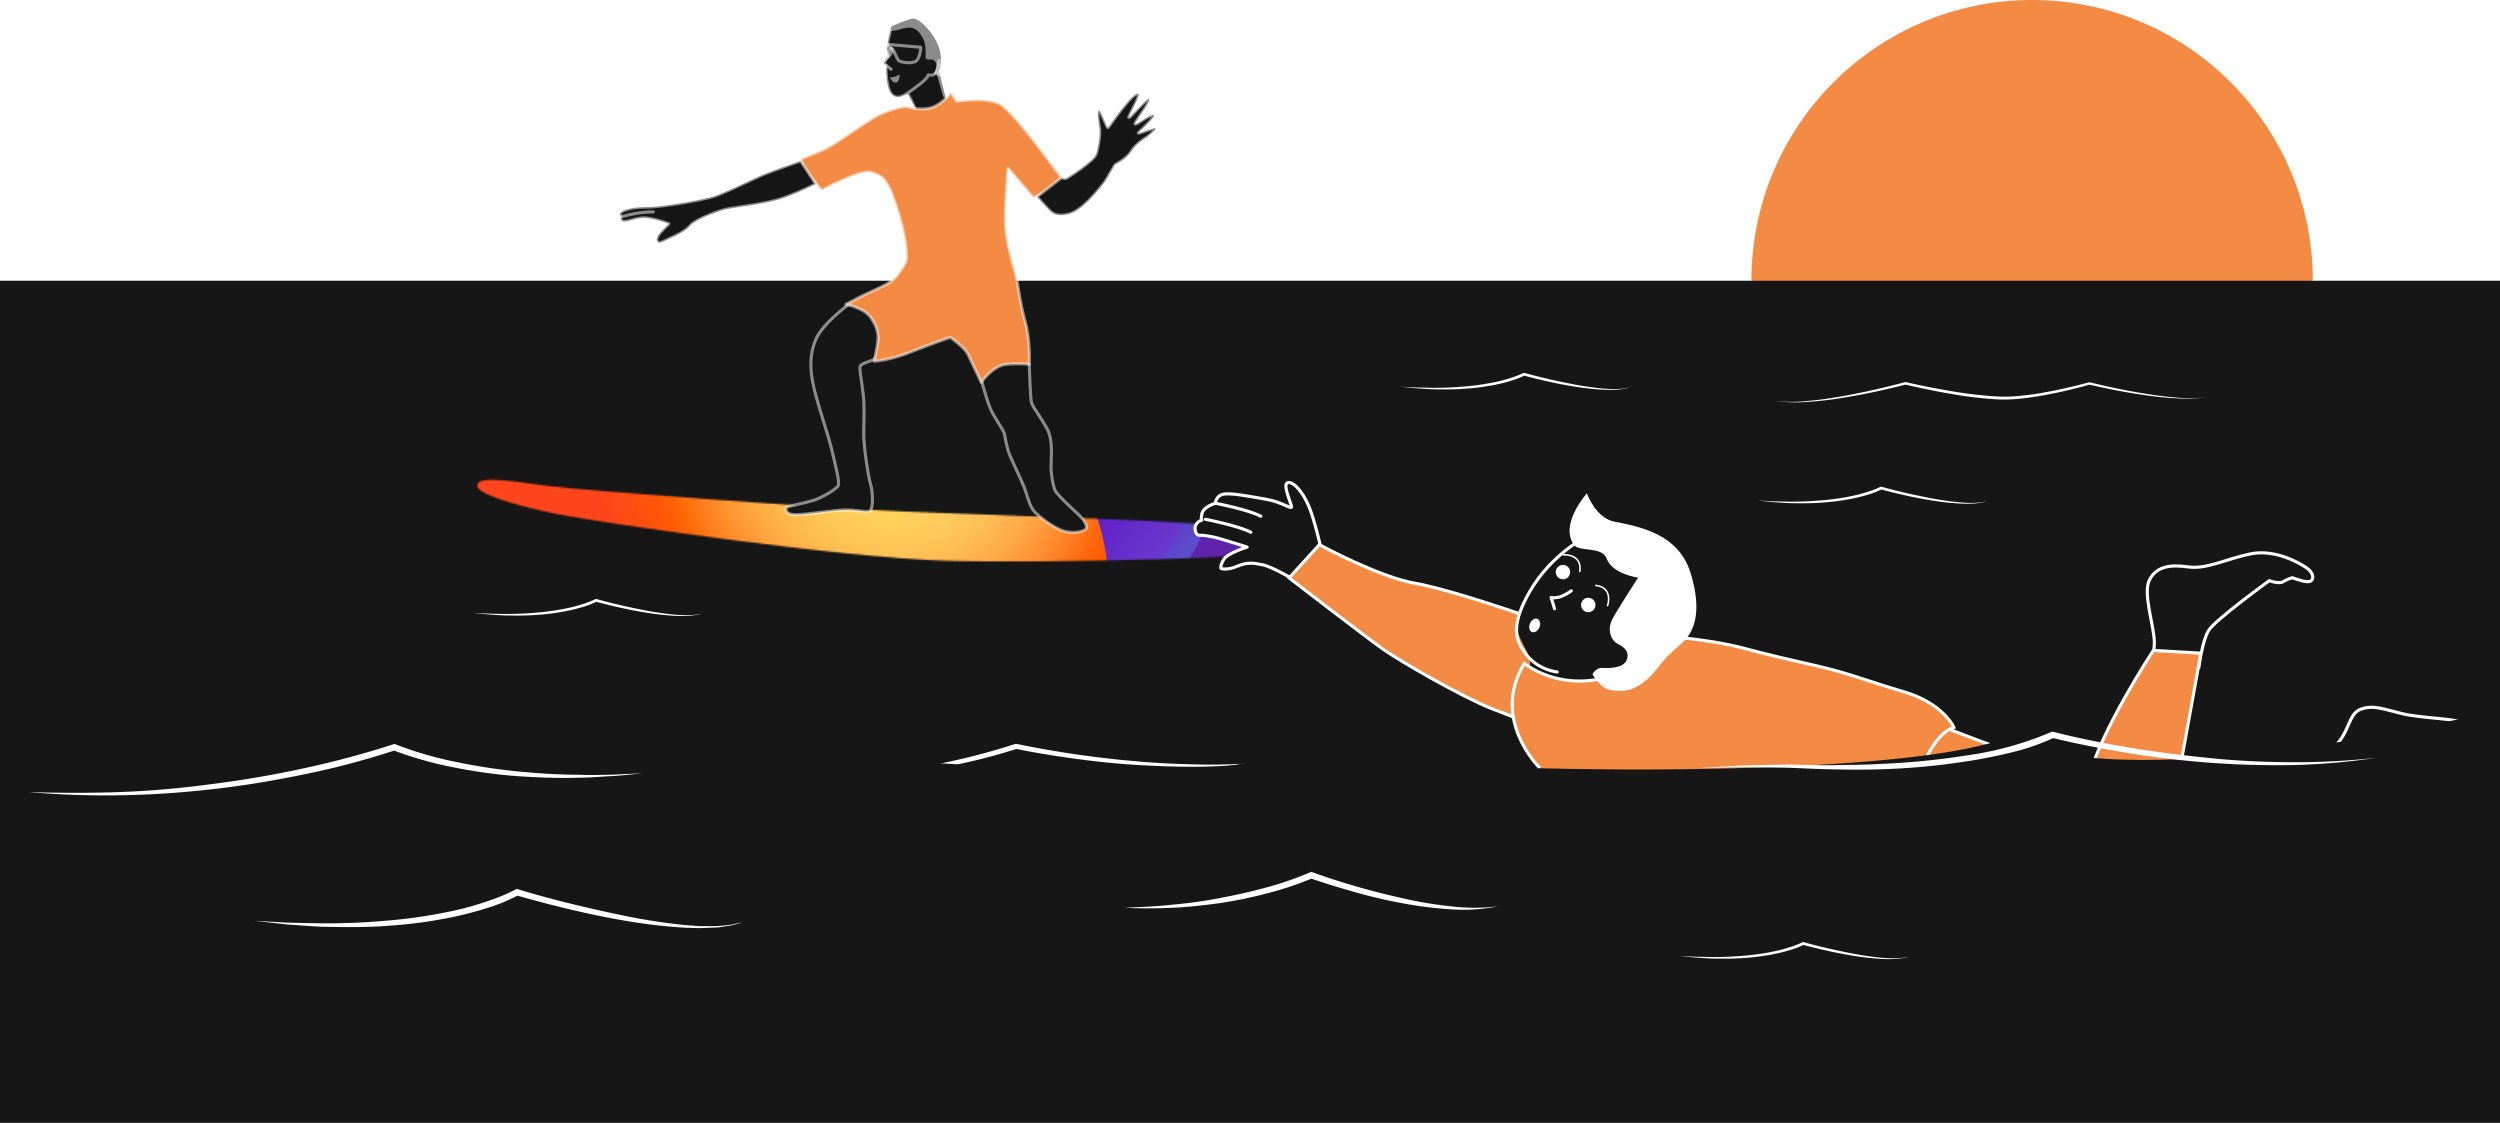 <svg xmlns="http://www.w3.org/2000/svg" fill="none" viewBox="0 0 1603 720"><path fill="#F48B44" d="M1303 0c99.41 0 180 80.589 180 180s-80.59 180-180 180-180-80.589-180-180S1203.59 0 1303 0z"/><path fill="#161616" d="M0 180h1603v540H0V180z"/><path fill="#161616" d="M1076.68 524.597c-7.57.798-15.2.673-22.73-.375a217.537 217.537 0 0 1-22.36-4.091c-7.37-1.749-14.71-3.685-21.86-5.933-7.16-2.249-14.494-4.528-21.52-7.183l-1.062-.374-1.187.468a185.629 185.629 0 0 1-21.235 6.995c-7.245 1.968-14.583 3.623-21.86 5.09-7.276 1.468-14.864 2.655-22.39 3.592-7.526.936-15.084 1.686-22.735 2.498 7.627.895 15.307 1.26 22.984 1.093h5.778l5.777-.406c3.841-.219 7.651-.718 11.492-1.218a188.597 188.597 0 0 0 22.703-4.559 145.663 145.663 0 0 0 22.078-7.651h-2.248a314.885 314.885 0 0 0 22.175 6.62c7.46 1.936 14.96 3.623 22.54 4.903a176.626 176.626 0 0 0 22.96 2.529c7.62.428 15.27-.245 22.7-1.998z"/><path fill="#fff" d="M1415 254.612c-6.28.837-12.63.947-18.94.33-6.32-.465-12.6-1.279-18.85-2.268-12.53-1.938-24.96-4.515-37.28-7.558h-.36c-9.6 2.597-19.34 4.845-29.14 6.589-4.84.892-9.76 1.583-14.75 2.074-4.91.545-9.86.694-14.79.446a257.79 257.79 0 0 1-29.58-3.411 476.437 476.437 0 0 1-29.33-5.814h-.36c-13.69 3.643-27.51 6.841-41.46 9.244-6.97 1.202-13.98 2.229-21.01 2.849-7.03.801-14.12.769-21.15-.097a91.126 91.126 0 0 0 21.19.678c7.06-.445 14.13-1.24 21.12-2.383 6.99-1.144 14-2.384 20.93-3.876 6.94-1.493 13.88-3.024 20.76-4.845h-.36a469.979 469.979 0 0 0 29.39 5.988c9.86 1.787 19.8 2.964 29.78 3.527 5.02.23 10.04.062 15.04-.504 4.97-.523 9.93-1.259 14.85-2.17a330.666 330.666 0 0 0 29.25-6.803h-.34c12.4 2.888 24.89 5.272 37.48 7.016 6.28.872 12.6 1.492 18.93 1.783 6.34.463 12.7.197 18.98-.795zM806.648 489.21c-12.991.781-25.981 1.312-38.972.968-12.991-.343-25.92-.812-38.849-2.029A650.894 650.894 0 0 1 651.85 477H651.006a424.117 424.117 0 0 1-42.72 11.461 513.266 513.266 0 0 1-43.72 7.526c-14.708 1.873-29.385 3.372-44.156 3.903-14.771.531-29.605.469-44.407 0a421.695 421.695 0 0 0 44.438 1.562c14.864-.25 29.667-1.312 44.438-3.123 14.771-1.811 29.448-4.122 43.969-7.183a372.09 372.09 0 0 0 43.189-11.023h-.843c12.803 2.623 25.67 4.684 38.567 6.433 12.897 1.749 25.888 3.123 38.879 3.903 12.991.781 26.013 1.281 39.036 1.187 13.022-.094 26.044-1.03 38.972-2.436z"/><path fill="#161616" d="M571.703 16.89c-.376-.13-2.644 10.449-2.891 12.459-.247 2.01.376 6.17.376 6.17l-2.774 4.408 1.892 2.645s-.376 12.717 2.774 16.996c3.15 4.278 7.053 2.139 7.053 2.139l4.031-1.516 4.913 9.696s6.418 3.268 12.964.882c6.547-2.386 6.171-8.686 6.171-8.686l-4.278-16.867s3.655-7.428-.882-17.242c-4.537-9.815-12.459-16.115-15.362-16.115-2.915 0-13.987 5.031-13.987 5.031z"/><mask id="a" style="mask-type:alpha" width="529" height="53" x="306" y="307" maskUnits="userSpaceOnUse"><path fill="#FFEC00" d="M797.273 338.272c-57.241-5.325-117.302-6.265-215.645-10.202-55.631-2.234-208.934-13.682-229.844-16.42-25.459-3.338-43.924-6.653-45.699-.894-1.774 5.771 24.401 13.317 50.142 18.642 25.74 5.324 183.252 28.397 251.576 30.172 68.324 1.774 215.199-2.222 224.954-6.653 9.768-4.443-25.928-13.752-35.484-14.645z"/></mask><g mask="url(#a)"><path fill="#161616" d="M797.273 338.272c-57.241-5.325-117.302-6.265-215.645-10.202-55.631-2.234-208.934-13.682-229.844-16.42-25.459-3.338-43.924-6.653-45.699-.894-1.774 5.771 24.401 13.317 50.142 18.642 25.74 5.324 183.252 28.397 251.576 30.172 68.324 1.774 215.199-2.222 224.954-6.653 9.768-4.443-25.928-13.752-35.484-14.645z"/><g filter="url(#filter0_f_416_670)"><path fill="url(#paint0_radial_416_670)" d="M479.696 366.24c25.4 60.205 94.797 88.419 155.002 63.019l67.988-28.685c60.204-25.4 88.419-94.797 63.018-155.001l-28.433-67.394c-25.4-60.204-94.797-88.419-155.002-63.018l-67.988 28.684c-60.204 25.4-88.419 94.797-63.018 155.001l28.433 67.394z"/><path stroke="#00E29A" stroke-width="13.902" d="M479.696 366.24c25.4 60.205 94.797 88.419 155.002 63.019l67.988-28.685c60.204-25.4 88.419-94.797 63.018-155.001l-28.433-67.394c-25.4-60.204-94.797-88.419-155.002-63.018l-67.988 28.684c-60.204 25.4-88.419 94.797-63.018 155.001l28.433 67.394z"/></g><g filter="url(#filter1_f_416_670)"><rect width="287.824" height="287.489" fill="url(#paint1_radial_416_670)" rx="131.735" transform="scale(1 -1) rotate(30.043 1113.764 606.77)"/></g><g filter="url(#filter2_f_416_670)"><path fill="url(#paint2_radial_416_670)" d="M542.93 541.862c54.279 59.268 146.327 63.312 205.594 9.033l86.749-79.446c59.267-54.279 63.311-146.327 9.032-205.594l-70.246-76.703c-54.279-59.267-146.326-63.311-205.594-9.032l-86.748 79.446c-59.268 54.279-63.312 146.327-9.033 205.594l70.246 76.702z"/></g><g filter="url(#filter3_f_416_670)"><rect width="418.717" height="418.23" fill="url(#paint3_radial_416_670)" rx="162.023" transform="scale(1 -1) rotate(30.043 1433.802 438.23)"/></g><g filter="url(#filter4_f_416_670)"><path fill="url(#paint4_angular_416_670)" d="M435.981 216.104c-38.68 71.043-12.176 160.136 58.866 198.816 71.043 38.68 160.258 12.59 198.938-58.452 38.679-71.043 12.176-160.136-58.866-198.816-71.043-38.68-160.258-12.59-198.938 58.452z"/></g></g><path fill="#161616" stroke="#fff" stroke-linecap="round" stroke-linejoin="round" stroke-miterlimit="10" stroke-opacity=".5" stroke-width="2" d="M559.82 230.844s-7.922 2.351-8.345 4.067c-.424 1.716.646 7.275 1.927 17.019 1.281 9.744.106 23.014.541 30.184.423 7.169 2.574 22.696 4.278 28.361 1.716 5.677 1.493 15.633-.211 16.914-1.716 1.281-5.889.106-11.778-.318-5.888-.423-12.2.541-18.841 1.282-6.641.752-16.913 2.35-20.439 1.281-3.527-1.07-2.892-3.315-2.892-4.067 0-.752 12.847-3.209 17.877-4.819 5.031-1.61 14.892-7.346 15.574-9.532.682-2.187-.67-8.416-4.043-22.227-3.373-13.81-10.108-31.829-12.459-44.452-2.363-12.624-.423-20.91 2.022-26.775 4.137-9.944 21.051-22.567 21.051-22.567s14.445-2.986 20.521 12.2c6.054 15.186-4.783 23.449-4.783 23.449zM659.956 233.615s.647 22.32 1.528 24.894c.893 2.563 4.937 7.699 9.474 15.598 4.537 7.898 2.962 18.171 2.962 24.588 0 6.418 1.387 12.542 2.374 15.304.987 2.762 10.954 11.941 14.61 15.303 3.655 3.362 7.804 8.792 4.537 10.567-3.256 1.774-9.968 2.35-15.774-.259-5.806-2.609-15.679-9.579-17.995-13.787-2.327-4.208-3.197-8.851-4.936-13.352-1.74-4.502-7.252-15.821-9.145-20.322-1.892-4.502-2.903-10.591-3.479-13.646-.576-3.056-6.817-10.884-9.285-16.985-2.469-6.1-6.1-19.734-6.1-19.734s.811-11.918 12.6-14.492c11.8-2.574 18.629 6.323 18.629 6.323z"/><path fill="#fff" fill-opacity=".5" d="M595.671 38.246c-1.187.235-2.257-.717-2.198-1.928.164-3.255.094-8.497-1.658-11.694-2.703-4.925-5.324-7.593-10.754-6.724-5.43.87-8.698 3.256-13.258.647-4.561-2.61-5.865-4.995-5.865-4.995s4.125.211 8.909-4.784c4.784-4.996 8.698-10.214 15.867-6.524 7.17 3.691 3.479 5.866 9.779 7.17 6.3 1.305 10.873-1.74 16.738 3.044s1.304 21.956-1.517 28.268a23.423 23.423 0 0 1-3.655 5.724c-1.998 2.316-5.371 2.868-8.063 1.434l-1.222-.658s3.22-4.96.834-7.781c-1.152-1.34-2.68-1.458-3.937-1.199zM570.5 49.552s1.528.224 3.338-.435c1.822-.658 2.986-1.375 2.986-1.375s.141 4.36-2.104 5.16c-2.245.8-4.22-3.35-4.22-3.35z"/><path stroke="#fff" stroke-linecap="round" stroke-linejoin="round" stroke-miterlimit="10" stroke-opacity=".5" stroke-width="2" d="M569.032 29.125s3.631 1.892 2.691 4.22c-.94 2.327-5.089 5.888-5.16 6.687-.07.8 4.866 4.361 4.866 4.361"/><path stroke="#fff" stroke-linecap="round" stroke-linejoin="round" stroke-miterlimit="10" stroke-opacity=".5" stroke-width="2" d="M570.848 19.828s-2.104 8.428-2.257 10.825c-.141 2.398.94 5.736.94 5.736"/><path stroke="#fff" stroke-linecap="round" stroke-linejoin="round" stroke-opacity=".5" stroke-width="2" d="M563.025 27.959l27.39 2.34s-.226 5.94-2.629 8.5c-2.403 2.56-10.549 1.14-11.655-.048-1.106-1.188-3.275-7.68-4.497-7.778-2.351-.187-3.126 7.695-4.35 8.068-1.223.372-2.894-.977-4.291-2.267-2.15-1.99.032-8.815.032-8.815z"/><path stroke="#fff" stroke-linecap="round" stroke-linejoin="round" stroke-miterlimit="10" stroke-opacity=".5" stroke-width="2" d="M567.938 41.853s.141 10.825 2.256 16.138c2.104 5.3 5.959 4.725 8.651 3.561 2.692-1.164 12.647-8.58 14.61-10.825 1.963-2.257 1.822-2.762 1.822-2.762s2.762 1.093 4.501-1.093c1.74-2.187 2.328-8.063 2.328-8.063M601.344 46.285l4.302 15.139M581.898 59.848s4.314 7.698 4.467 9.473"/><path fill="#F48B44" stroke="#fff" stroke-linecap="round" stroke-linejoin="round" stroke-opacity=".5" stroke-width="2" d="M609.693 59.227s-5.841 8.674-14.01 10.178c-8.181 1.505-14.269-1.246-14.269-1.246s-11.507 1.234-21.897 7.617c-10.391 6.382-25.153 17.313-30.983 19.864-5.83 2.55-15.315 6.382-15.315 6.382s.728 4.737 4.56 9.473c3.832 4.737 9.109 10.567 9.109 10.567s25.518-13.858 31.712-11.483c6.194 2.374 9.473 1.645 16.044 21.321 6.558 19.687 7.475 33.545 6.018 36.272-1.458 2.738-6.054 10.449-10.567 13.129-5.936 3.514-15.868 7.534-19.147 9.356-3.279 1.821-8.557 4.501-8.557 4.501s11.343 2.139 15.739 8.157c4.842 6.618 5.406 11.895 4.49 17.361-.917 5.465-2.01 10.931-2.01 10.931s10.026-.553 23.155-5.83c13.128-5.29 25.517-9.474 25.517-9.474s9.297 6.382 11.483 11.119 8.392 17.713 8.392 17.713 7.323-10.531 15.703-11.448c8.381-.917 15.104-.071 15.104-.071s.917-14.95-2.739-27.891c-3.643-12.941-4.56-25.517-6.382-31.347-1.822-5.83-5.83-20.957-6.194-31.171-.365-10.202 1.645-35.367 1.645-35.367l16.22 18.959s7.652-3.103 12.036-5.101c4.373-2.01 6.018-7.652 6.018-7.652S649.762 70.122 640.1 66.102c-9.662-4.008-26.61-1.093-26.61-1.093l-3.797-5.782z"/><path fill="#161616" stroke="#fff" stroke-linecap="round" stroke-linejoin="round" stroke-miterlimit="10" stroke-opacity=".5" stroke-width="2" d="M523.122 118.017s-11.554 5.865-22.061 9.367c-10.508 3.503-30.995 5.689-35.979 6.912-4.983 1.222-19.17 6.476-22.496 10.413-3.326 3.938-9.544 6.477-14.446 8.839-4.901 2.363-5.512 2.457-6.57 1.399-1.046-1.046-.258-3.585 2.186-6.218a214.302 214.302 0 0 1 5.078-5.254s-12.259-4.548-17.866-3.679c-5.606.87-10.073 2.974-11.824 2.01-1.751-.964-1.14-2.715-1.14-2.715s-1.046-1.575.082-2.891c1.129-1.317 6.394-3.409 16.373-3.409 9.979 0 34.192-4.325 42.231-6.617 8.04-2.304 26.423-11.871 34.85-15.127 8.427-3.256 21.827-7.852 21.827-7.852l9.755 14.822z"/><path stroke="#fff" stroke-linecap="round" stroke-linejoin="round" stroke-miterlimit="10" stroke-opacity=".5" stroke-width="2" d="M398 139.117s11.119-3.409 20.839-3.244"/><path fill="#161616" stroke="#fff" stroke-linecap="round" stroke-linejoin="round" stroke-miterlimit="10" stroke-opacity=".5" stroke-width="2" d="M664.898 126.186s4.455 5.172 6.477 7.193c2.021 2.022 4.255 6.054 13.493 4.032 9.238-2.022 19.97-16.255 22.732-19.652 2.762-3.397 6.946-12.107 7.804-12.424.846-.317 7.146-3.714 10.014-8.274 2.868-4.573 7.476-7.452 9.38-8.722 1.916-1.27 6.688-5.207 6.159-6.053-.529-.846-10.837 3.503-11.155 3.185-.317-.317 11.895-10.837 9.885-11.683-2.021-.846-11.26 6.476-11.894 5.736-.635-.74 10.836-15.186 9.026-15.938-1.81-.74-12.752 12.753-13.07 11.789-.317-.952 7.805-14.28 6.159-15.186-3.514-1.94-18.888 21.321-19.523 21.639-.634.317-4.748-11.554-5.7-10.931-.952.634-1.082 2.903.247 11.119.705 4.407-.717 12.635-2.151 16.901-1.423 4.279-18.842 15.363-19.323 15.515-.471.153-2.915-.411-2.915-.411l-15.645 12.165z"/><path fill="#161616" stroke="#fff" stroke-linecap="round" stroke-linejoin="round" stroke-width="2" d="M847.58 353.952s-4.591-20.6-8.387-29.44c-3.796-8.839-9.411-15.596-13.315-15.092-3.904.504 1.852 12.909 2.276 15.339.404 2.432-5.847-2.803-16.043-4.573-10.196-1.77-22.924-4.348-27.77-3.281-4.845 1.067-5.028 5.757-5.028 5.757s-7.724 2.241-8.64 6.741c-.936 4.482-.107 4.167-.107 4.167s-4.583 1.123-4.269 5.761c.314 4.656 3.552 3.864 3.552 3.864s4.656-.037 13.031 2.41c9.505 2.778 16.788 5.207 16.788 5.207s-12.776 3.822-15.182 8.163c-2.406 4.341-1.587 5.524-1.587 5.524s3.539 1.48 10.478-1.448c6.938-2.928 10.683-1.961 16.414-.869 5.732 1.092 21.866 10.577 21.866 10.577l15.923-18.807z"/><path fill="#F48B44" stroke="#fff" stroke-miterlimit="10" stroke-width="2" d="M998.318 469.965s-23.514-8.326-42.189-15.735c-18.693-7.407-57.84-29.942-69.116-37.851-11.277-7.909-60.412-45.835-60.412-45.835l19.348-21.288s38.615 20.944 61.595 24.771c22.981 3.826 103.736 30.593 112.946 38.641 9.22 8.048-22.383 60.196-22.383 60.196l.211-2.899z"/><path stroke="#fff" stroke-linecap="round" stroke-linejoin="round" stroke-width="2" d="M779.297 322.665s20.642 3.967 29.146 8.328M772.875 332.954s20.642 3.967 29.146 8.328"/><path fill="#161616" d="M1009.03 486.732l18.96-50.427s25.08.838 26.51-21.981c1.43-22.819 13.66-45.665-.52-55.264-14.18-9.598-35.79-13.406-38.42-11.86-2.65 1.547-17.034 5.976-19.545 9.585a316.955 316.955 0 0 0-5.005 7.456s-16.763 23.615-18.35 34.058c-1.587 10.442 9.508 20.077 8.448 28.191-1.061 8.114 27.922 60.242 27.922 60.242z"/><path stroke="#fff" stroke-linecap="round" stroke-linejoin="round" stroke-miterlimit="10" d="M1030.76 388.376s4.08-11.6-7.6-13.011M1002.36 355.732s12.27-.929 10.59 10.716"/><path fill="#fff" d="M1018.71 392.52a4.614 4.614 0 0 0 4.29-4.912 4.61 4.61 0 0 0-4.91-4.29 4.6 4.6 0 0 0-4.29 4.912 4.61 4.61 0 0 0 4.91 4.29zM1002.49 371.43a4.614 4.614 0 0 0 4.29-4.912 4.612 4.612 0 1 0-4.29 4.912z"/><path fill="#161616" stroke="#fff" stroke-linecap="round" stroke-linejoin="round" stroke-miterlimit="10" stroke-width="2" d="M1490.36 522.503s11.16-10.399 31.65-17.797c20.49-7.399 65.6-3.207 67.64-4.796 2.02-1.588 5.04-8.153 3.87-10.549-1.16-2.397-5.32-5.805-5.32-5.805s.27-4.108-1.24-6.066c-1.51-1.957-4.67-2.383-4.67-2.383s.24-4.491-1.26-6.46c-1.51-1.958-4.07-2.248-4.07-2.248s2.07-.823.53-3.163c-1.54-2.34-25.35-2.741-37.26-5.637-11.92-2.918-18.57-5.84-26.72-2.773-8.16 3.068-6.95 16.338-18.15 25.193-11.22 8.866-25.45 16.316-25.45 16.316l20.45 26.168zM1409.89 428.11s2.11-17.005 6.24-23.809c4.12-6.804 38.95-31.988 38.95-31.988s6.11 2.377 8.85.674c2.73-1.704 5.96-2.56 5.96-2.56s9.69 3.895 11.91 2.04c2.22-1.855 1.21-5.612-3.03-8.502-4.25-2.89-19.86-12.06-35.7-8.818-15.84 3.241-28.13 10.045-40.03 8.348-11.9-1.696-20.6-.155-24.89 8.505-4.29 8.683 3.26 29.924 3.22 40.125-.05 10.201-4.59 33.659-4.59 33.659l33.11-17.674z"/><path stroke="#fff" stroke-linecap="round" stroke-linejoin="round" stroke-width="2" d="M1017.23 343.98s-22.544 11.323-36.394 35.37c-13.85 24.028-7.52 33.159-2.775 39.623 7.922 10.798 20.421 11.913 20.421 11.913"/><path fill="#161616" stroke="#fff" stroke-linecap="round" stroke-linejoin="round" stroke-width="2" d="M837.24 533.282s-13.037-18.088-16.68-22.205c-3.661-4.116-7.678-8.023-11.128-5.996-3.45 2.027-1.798 5.686 1.822 12.19s5.91 11.119 5.361 11.748c-.549.628-19.001.896-27.236 2.432-8.234 1.537-22.042 2.673-23.038 5.717-.996 3.044-.106 4.167 4.474 4.653 4.581.485 24.433.142 24.108 1.347-.325 1.205-31.432 4.898-35.093 6.532-3.661 1.634-4.239 4.853-3.517 6.782a16.25 16.25 0 0 0 1.823 3.445s-2.991 2.791-2.4 5.524c.592 2.734 3.459 4.13 3.459 4.13s.308 4.546 1.206 6.075c.898 1.529 17.227 2.404 17.227 2.404s12.002-1.607 18.261-2.825c6.259-1.218-15.522 3.952-15.702 8.402-.153 3.486 17.503 3.198 28.766-3.313 11.263-6.511 24.228-12.731 24.228-12.731l4.059-34.311z"/><path fill="#F48B44" stroke="#fff" stroke-miterlimit="10" stroke-width="2" d="M1231.32 460.112s42.32 17.477 58.81 21.909c16.5 4.431 49.24 17.009 49.24 17.009 6.98-29.744 41.35-81.986 41.35-81.986l30.44 1.775s-19.23 109.322-22.42 116.933c-3.18 7.61-31.88 37.436-47.52 38.493-15.64 1.057-133.89-45.047-133.89-45.047l23.99-69.086z"/><path fill="#F48B44" stroke="#fff" stroke-miterlimit="10" stroke-width="2" d="M1185.99 562.127s132.15 53.484 149.85 55.523c17.7 2.039 42.16-12.556 60.74-24.905 18.57-12.348 48.89-38.818 56.69-46.564 5.19-5.163 54-35.352 54-35.352s-6.94 2.78-11.15-4.793-12.54-17.369-12.54-17.369-56.17 13.775-87.27 35.48c-20.22 12.27-42.37 26.165-45.13 26.352-2.76.187-52.65-19.552-65.01-24.725-12.37-5.173-50.9-21.057-59.22-20.957-8.29.08-40.96 57.31-40.96 57.31z"/><path fill="#F48B44" stroke="#fff" stroke-miterlimit="10" stroke-width="2" d="M1058.39 407.403s34.3 1.38 60.66 8.496c15.07 4.067 24.45 6.089 46.05 11.1 21.6 5.011 30.19 9.052 55.66 16.575 25.47 7.523 32.04 22.793 32.04 22.793s-15.89 3.921-23.34 37.63c-16.6 27.93-19.9 33.7-22.18 41.033-3.04 9.778-8.75 22.87-8.75 22.87s-70.44-17.517-91.21-19.348c-20.78-1.832-43.34-4.763-64.98 4.391s-45.514 24.092-78.443 30.817c-25.201 5.146-53.19 4.766-81.178.988-21.782-2.94-49.047-14.464-49.047-14.464s-9.613-9.562-5.595-28.063c4.019-18.502 2.543-17.083 2.543-17.083s69.981-.521 87.812-.118c17.851.421 38.786-3.595 52.981-9.399 14.194-5.822 15.43-23.728 15.43-23.728s-31.231-30.706-9.505-66.415c33.962 23.847 73.312 3.549 77.172-5.216 3.86-8.785 3.88-12.859 3.88-12.859z"/><path stroke="#fff" stroke-linecap="round" stroke-linejoin="round" stroke-width="2" d="M1007.51 378.879s-4.46 3.223-8.012 4.036c-3.55.813-4.927.148-4.927.148l2.191 7.247"/><path fill="#fff" d="M982.26 405.267c1.673.7 3.82-.621 4.796-2.952.976-2.33.411-4.788-1.262-5.488-1.672-.701-3.82.621-4.795 2.952-.976 2.33-.411 4.787 1.261 5.488zM1021.05 432.245s2.45-4.251 6.22-4.007c3.76.244 13.99.496 15.92-5.439 1.83-5.671-2.73-8.358-6.08-10.017-3.35-1.66-7.11-8.025-3.37-15.599 2.59-5.259 16.59-26.801 16.59-26.801s-16.4-2.201-20.1-12.119c-3.1-8.296-17.51-4.105-20.96-8.845-9.64-13.289 8.23-33.114 8.23-33.114s5.47 15.863 17.8 18.228c16.42 3.142 40.95 8.01 48.59 32.565 7.63 24.554 2.9 38.019-5.8 45.595-8.69 7.577-10.61 9.592-15.32 15.716-4.7 6.123-10 10.918-17.5 13.81 0 0-10.42 2.239-15.92-.976-5.51-3.214-8.3-8.997-8.3-8.997z"/><path stroke="#fff" stroke-linecap="round" stroke-linejoin="round" stroke-width="2" d="M758.148 559.944s28.367-2.102 36.227-4.26M761.094 570.007s28.367-2.103 36.226-4.261"/><path fill="#161616" d="M18 691V499.25s317.93-12.969 521.704-11.985c112.937.546 195.065 21.204 287.625-4.609 121.629 14.75 390.131 16.594 458.211-9.218C1375.04 513.078 1603 455 1603 455v236H18z"/><path fill="#fff" d="M475.82 591.322c-3.008.585-5.934 1.546-8.984 1.839-3.05.292-6.059.668-9.11.668h-9.151l-9.151-.668c-12.16-1.212-24.237-3.051-36.229-5.391-23.944-4.889-47.805-10.53-71.038-17.551l-.794-.25-.836.418a122.915 122.915 0 0 1-19.431 7.939c-6.686 2.257-13.539 4.179-20.434 5.641a325.797 325.797 0 0 1-42.163 6.31 426.703 426.703 0 0 1-42.664 1.755l-21.395-.418-21.437-1.211 21.353 2.381c7.146.46 14.25 1.087 21.437 1.421 14.291.335 28.666.502 42.999-.585a300.732 300.732 0 0 0 42.706-5.85c7.02-1.588 13.999-3.301 20.894-5.558a110.86 110.86 0 0 0 20.224-8.357l-1.629.209a761.827 761.827 0 0 0 35.686 9.318c11.951 2.842 24.027 5.307 36.145 7.313a347.948 347.948 0 0 0 36.648 4.179l9.235.251 9.234-.335c3.093 0 6.143-.752 9.194-1.128 3.05-.376 5.766-1.337 8.691-2.34zM1274.01 321.337c-1.42.256-2.79.676-4.22.804-1.44.128-2.85.293-4.28.293h-4.31l-4.3-.293c-5.71-.53-11.38-1.334-17.02-2.357-11.25-2.138-22.47-4.605-33.38-7.674l-.38-.11-.39.183a60.333 60.333 0 0 1-9.13 3.471 90.55 90.55 0 0 1-9.6 2.467 163.61 163.61 0 0 1-19.82 2.759c-6.66.567-13.35.823-20.04.768l-10.06-.183-10.07-.53 10.03 1.042c3.36.201 6.7.475 10.08.621 6.71.146 13.47.219 20.2-.256 6.75-.405 13.46-1.26 20.07-2.558 3.3-.694 6.58-1.444 9.82-2.43a54.296 54.296 0 0 0 9.5-3.655l-.76.092a377.63 377.63 0 0 0 16.77 4.074 265.812 265.812 0 0 0 16.98 3.198c5.7.892 11.45 1.502 17.22 1.827l4.34.11 4.34-.146c1.46 0 2.89-.329 4.32-.494 1.44-.164 2.71-.584 4.09-1.023zM1045.01 248.337c-1.42.256-2.79.676-4.22.804-1.44.128-2.85.293-4.28.293h-4.31l-4.3-.293c-5.71-.53-11.38-1.334-17.02-2.357-11.253-2.138-22.465-4.605-33.383-7.674l-.373-.11-.393.183a60.223 60.223 0 0 1-9.131 3.471 90.71 90.71 0 0 1-9.602 2.467 163.817 163.817 0 0 1-19.814 2.759c-6.665.567-13.356.823-20.049.768l-10.054-.183-10.073-.53 10.034 1.042c3.358.201 6.696.475 10.074.621 6.715.146 13.47.219 20.206-.256a151.383 151.383 0 0 0 20.069-2.558c3.298-.694 6.578-1.444 9.818-2.43a54.366 54.366 0 0 0 9.504-3.655l-.766.092a380.361 380.361 0 0 0 16.77 4.074 266.693 266.693 0 0 0 16.983 3.198c5.7.892 11.45 1.502 17.22 1.827l4.34.11 4.34-.146c1.46 0 2.89-.329 4.32-.494 1.44-.164 2.71-.584 4.09-1.023zM1224 613.337c-1.41.256-2.79.676-4.22.804-1.44.128-2.85.293-4.28.293h-4.3l-4.3-.293c-5.72-.53-11.39-1.334-17.03-2.357-11.25-2.138-22.46-4.605-33.38-7.674l-.37-.11-.4.183a59.93 59.93 0 0 1-9.13 3.471 90.55 90.55 0 0 1-9.6 2.467 163.724 163.724 0 0 1-19.81 2.759c-6.67.567-13.36.823-20.05.768l-10.06-.183-10.07-.53 10.03 1.042c3.36.201 6.7.475 10.08.621 6.71.146 13.47.219 20.2-.256 6.75-.405 13.46-1.26 20.07-2.558 3.3-.694 6.58-1.444 9.82-2.43a54.703 54.703 0 0 0 9.51-3.655l-.77.092a377.63 377.63 0 0 0 16.77 4.074 267.132 267.132 0 0 0 16.98 3.198c5.71.892 11.45 1.502 17.23 1.827l4.34.11 4.34-.146c1.45 0 2.88-.329 4.32-.494 1.43-.164 2.71-.584 4.08-1.023zM450 393.337c-1.414.256-2.788.676-4.222.804-1.433.128-2.847.293-4.281.293h-4.3l-4.301-.293c-5.714-.53-11.389-1.334-17.025-2.357-11.251-2.138-22.464-4.605-33.382-7.674l-.373-.11-.393.183a60.183 60.183 0 0 1-9.131 3.471 90.71 90.71 0 0 1-9.602 2.467 163.8 163.8 0 0 1-19.813 2.759 215.66 215.66 0 0 1-20.049.768l-10.054-.183-10.074-.53 10.034 1.042c3.358.201 6.696.475 10.074.621 6.716.146 13.471.219 20.206-.256a151.341 151.341 0 0 0 20.069-2.558c3.299-.694 6.578-1.444 9.818-2.43a54.366 54.366 0 0 0 9.504-3.655l-.766.092a380.361 380.361 0 0 0 16.77 4.074 266.125 266.125 0 0 0 16.986 3.198c5.701.892 11.45 1.502 17.221 1.827l4.34.11 4.339-.146c1.454 0 2.887-.329 4.321-.494 1.433-.164 2.709-.584 4.084-1.023zM960.734 581.105a123.8 123.8 0 0 1-30.462 0 245.464 245.464 0 0 1-30.087-4.972c-9.904-2.215-19.807-4.639-29.585-7.48-9.778-2.842-19.515-5.892-29-9.36l-.794-.293-.836.376a211.396 211.396 0 0 1-28.582 9.82c-9.737 2.716-19.682 4.806-29.669 6.728a293.266 293.266 0 0 1-30.212 4.178c-5.056.627-10.113.878-15.211 1.254l-15.293.71c10.196.502 20.419.502 30.671 0 10.238-.417 20.392-1.629 30.588-3.008a275.124 275.124 0 0 0 30.129-6.227 210.163 210.163 0 0 0 29.25-9.736h-1.629c9.736 3.385 19.556 6.352 29.251 9.068 9.694 2.716 19.848 5.223 29.961 6.978a242.346 242.346 0 0 0 30.546 3.887c10.361.773 20.779.126 30.964-1.923zM1523.77 485.884a464.244 464.244 0 0 1-52.23 2.841c-17.43 0-34.85-.71-52.19-2.423-17.34-1.713-34.64-3.761-51.86-6.602-17.22-2.842-34.31-6.227-51.11-10.489h-.71l-.83.334a213.192 213.192 0 0 1-54.32 14.918 483.114 483.114 0 0 1-56.54 5.432c-9.49.585-18.97.502-28.46.711-9.48.209-19.01-.293-28.5-.418l-28.5.549-28.45 1.642 28.37-.513 28.5.411c9.48.376 19.01.878 28.54 1.045 9.53.167 19.05.292 28.58 0a442.14 442.14 0 0 0 57.37-5.223c9.49-1.421 18.85-3.343 28.17-5.6a142.018 142.018 0 0 0 27.41-9.485h-1.54c17.09 4.178 34.3 7.479 51.6 10.237a592.144 592.144 0 0 0 52.19 5.976c17.47 1.212 34.98 1.671 52.49 1.295 17.42-.463 34.8-2.012 52.02-4.638zM412.008 495.804l-20.142.961c-6.685 0-13.413.418-20.099 0-13.455 0-26.827-.877-40.157-2.173-13.33-1.295-26.577-3.426-39.656-6.142a231.664 231.664 0 0 1-38.277-11.157l-.752-.293-.752.251a590.872 590.872 0 0 1-57.165 15.336 675.193 675.193 0 0 1-58.502 10.07c-19.598 2.633-39.321 4.471-59.087 5.182-19.765.71-39.613.668-59.42 0a564.668 564.668 0 0 0 59.462 2.089c19.89-.292 39.74-1.755 59.463-3.97 19.724-2.214 39.405-5.557 58.878-9.611a508.642 508.642 0 0 0 57.708-15.335h-1.504a233.736 233.736 0 0 0 39.154 11.073 332.958 332.958 0 0 0 40.115 5.558c13.498.877 26.953 1.462 40.45 1.003 6.728 0 13.456-.669 20.183-1.003 6.728-.335 13.414-1.128 20.1-1.839z"/><defs><filter id="filter0_f_416_670" width="479.528" height="479.188" x="368.72" y="32.615" color-interpolation-filters="sRGB" filterUnits="userSpaceOnUse"><feFlood flood-opacity="0" result="BackgroundImageFix"/><feBlend in="SourceGraphic" in2="BackgroundImageFix" result="shape"/><feGaussianBlur result="effect1_foregroundBlur_416_670" stdDeviation="33.128"/></filter><filter id="filter1_f_416_670" width="424.071" height="423.95" x="293.992" y="67.629" color-interpolation-filters="sRGB" filterUnits="userSpaceOnUse"><feFlood flood-opacity="0" result="BackgroundImageFix"/><feBlend in="SourceGraphic" in2="BackgroundImageFix" result="shape"/><feGaussianBlur result="effect1_foregroundBlur_416_670" stdDeviation="31.863"/></filter><filter id="filter2_f_416_670" width="669.165" height="668.321" x="323.91" y="31.347" color-interpolation-filters="sRGB" filterUnits="userSpaceOnUse"><feFlood flood-opacity="0" result="BackgroundImageFix"/><feBlend in="SourceGraphic" in2="BackgroundImageFix" result="shape"/><feGaussianBlur result="effect1_foregroundBlur_416_670" stdDeviation="55.283"/></filter><filter id="filter3_f_416_670" width="609.96" height="609.785" x="183.59" y="68.231" color-interpolation-filters="sRGB" filterUnits="userSpaceOnUse"><feFlood flood-opacity="0" result="BackgroundImageFix"/><feBlend in="SourceGraphic" in2="BackgroundImageFix" result="shape"/><feGaussianBlur result="effect1_foregroundBlur_416_670" stdDeviation="39.189"/></filter><filter id="filter4_f_416_670" width="458.927" height="458.587" x="335.419" y="56.994" color-interpolation-filters="sRGB" filterUnits="userSpaceOnUse"><feFlood flood-opacity="0" result="BackgroundImageFix"/><feBlend in="SourceGraphic" in2="BackgroundImageFix" result="shape"/><feGaussianBlur result="effect1_foregroundBlur_416_670" stdDeviation="41.384"/></filter><radialGradient id="paint0_radial_416_670" cx="0" cy="0" r="1" gradientTransform="rotate(-112.276 374.468 -32.647) scale(674.346 675.75)" gradientUnits="userSpaceOnUse"><stop stop-color="#5AE9FD"/><stop offset="1" stop-color="#5AE9FD" stop-opacity="0"/></radialGradient><radialGradient id="paint1_radial_416_670" cx="0" cy="0" r="1" gradientTransform="matrix(0 143.745 -143.912 0 143.912 143.745)" gradientUnits="userSpaceOnUse"><stop stop-color="#38B7FF"/><stop offset="1" stop-color="#4AE0E0" stop-opacity=".65"/></radialGradient><radialGradient id="paint2_radial_416_670" cx="0" cy="0" r="1" gradientTransform="matrix(-133.403 -145.665 479.169 -438.831 658.495 365.507)" gradientUnits="userSpaceOnUse"><stop stop-color="#6012C3"/><stop offset="1" stop-color="#9949FF" stop-opacity=".37"/></radialGradient><radialGradient id="paint3_radial_416_670" cx="0" cy="0" r="1" gradientTransform="rotate(151.133 135.302 165.081) scale(197.54 197.77)" gradientUnits="userSpaceOnUse"><stop stop-color="#FFF9C5"/><stop offset=".755" stop-color="#FF5C00"/><stop offset="1" stop-color="#FF451C"/></radialGradient><radialGradient id="paint4_angular_416_670" cx="0" cy="0" r="1" gradientTransform="rotate(-61.434 523.36 -332.225) scale(146.464 148.356)" gradientUnits="userSpaceOnUse"><stop stop-color="#FFD748"/><stop offset="1" stop-color="#FFD84B" stop-opacity="0"/></radialGradient></defs></svg>